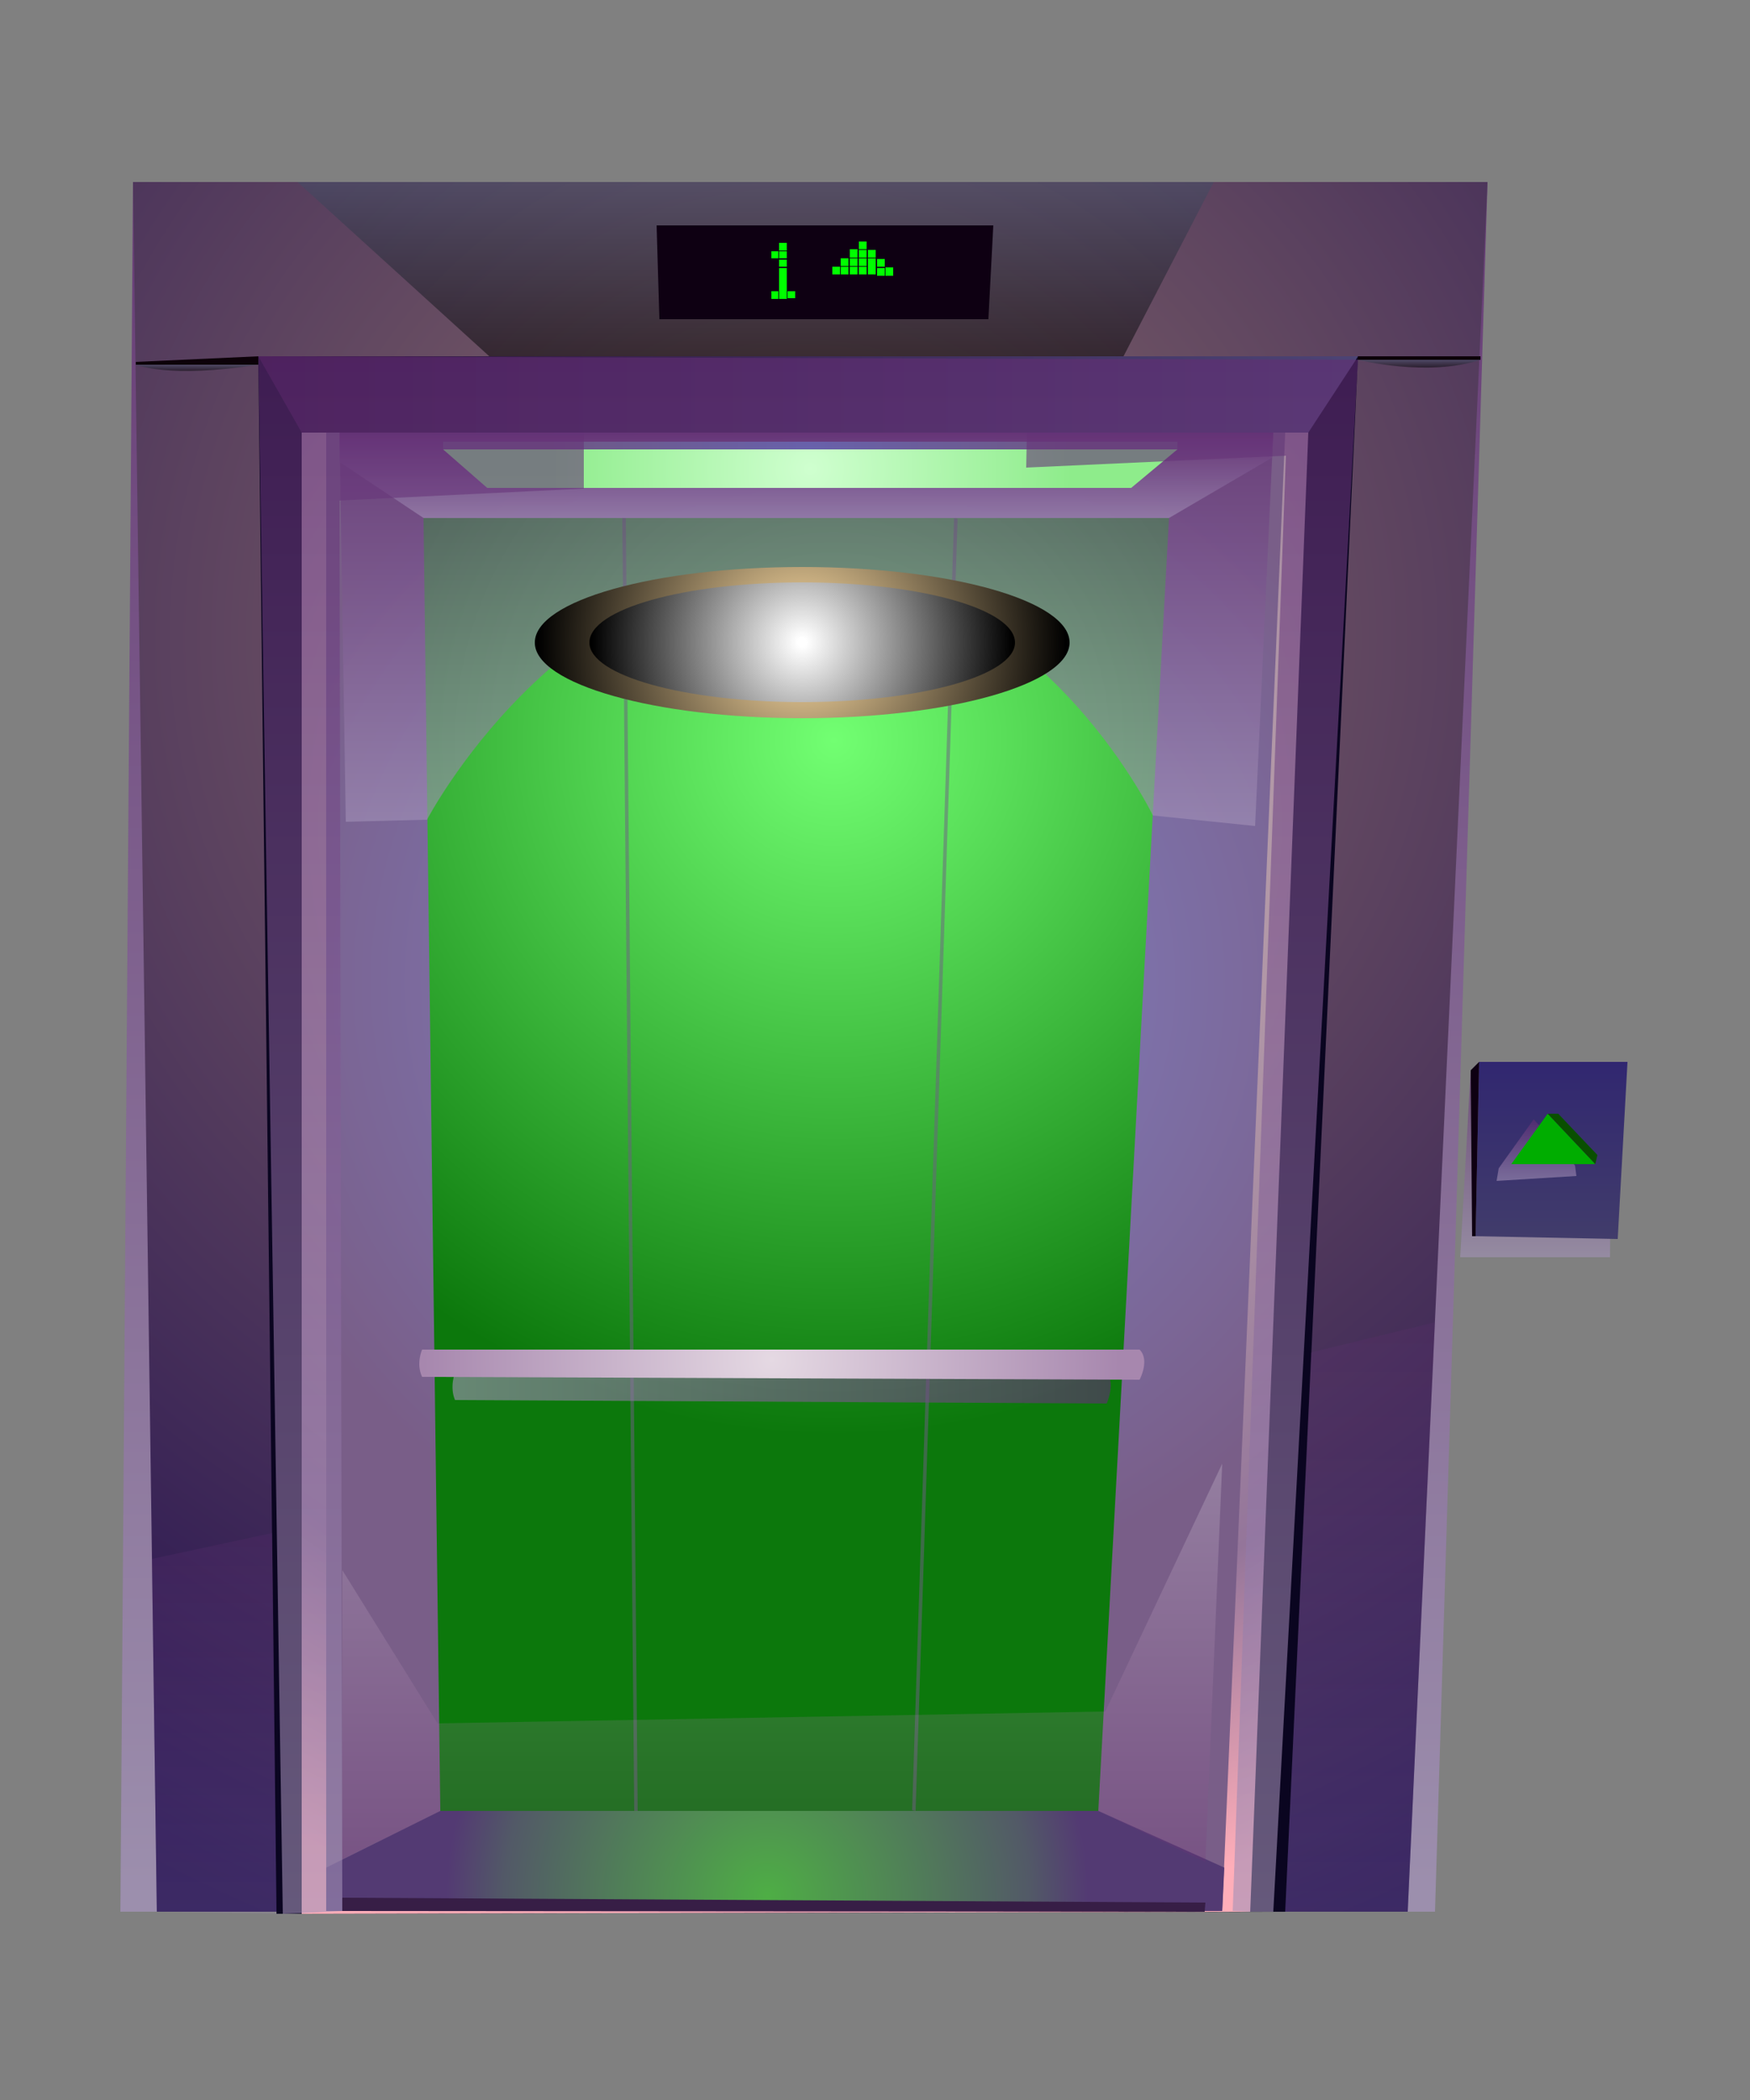 <svg version="1.2" xmlns="http://www.w3.org/2000/svg" viewBox="0 0 250 300" width="250" height="300"><rect x="0" y="0" width="250" height="300" fill="#808080" stroke="none"/><defs><clipPath clipPathUnits="userSpaceOnUse" id="cp1"><path d="m575 350h-900v-400h900z"/></clipPath><linearGradient id="P" gradientUnits="userSpaceOnUse"/><linearGradient id="g1" x2="1" href="#P" gradientTransform="matrix(0,-247.071,195.277,0,-41.368,273.068)"><stop stop-color="#a392b8"/><stop offset="1" stop-color="#612c73"/></linearGradient><radialGradient id="g2" cx="0" cy="0" r="1" href="#P" gradientTransform="matrix(195.688,0,0,195.688,114.826,91.91)"><stop stop-color="#896b6b"/><stop offset="1" stop-color="#231050"/></radialGradient><radialGradient id="g3" cx="0" cy="0" r="1" href="#P" gradientTransform="matrix(166.446,0,0,166.446,114.299,118.264)"><stop stop-color="#d8c5b8"/><stop offset=".72" stop-color="#94759a"/><stop offset=".96" stop-color="#ffaeb9"/></radialGradient><linearGradient id="g4" x2="1" href="#P" gradientTransform="matrix(157.047,0,0,10.896,36.947,50.929)"><stop stop-color="#541d5e"/><stop offset="1" stop-color="#8e83c9"/></linearGradient><linearGradient id="g5" x2="1" href="#P" gradientTransform="matrix(0,-84.137,21.384,0,28.996,273.072)"><stop stop-color="#a392b8"/><stop offset="1" stop-color="#612c73"/></linearGradient><linearGradient id="g6" x2="1" href="#P" gradientTransform="matrix(0,-54.373,17.791,0,-52.513,273.41)"><stop stop-color="#a392b8"/><stop offset="1" stop-color="#612c73"/></linearGradient><linearGradient id="g7" x2="1" href="#P" gradientTransform="matrix(0,-1.068,16.821,0,202.695,52.516)"><stop/><stop offset="1" stop-color="#434f67"/></linearGradient><linearGradient id="g8" x2="1" href="#P" gradientTransform="matrix(0,-0.89,17.522,0,28.134,53.008)"><stop/><stop offset="1" stop-color="#434f67"/></linearGradient><linearGradient id="g9" x2="1" href="#P" gradientTransform="matrix(0,-24.93,131.058,0,105.568,50.927)"><stop/><stop offset="1" stop-color="#434f67"/></linearGradient><radialGradient id="g10" cx="0" cy="0" r="1" href="#P" gradientTransform="matrix(89.032,0,0,89.032,118.797,140.092)"><stop stop-color="#8183c8"/><stop offset="1" stop-color="#795e88"/></radialGradient><radialGradient id="g11" cx="0" cy="0" r="1" href="#P" gradientTransform="matrix(45.673,0,0,45.673,109.618,270.894)"><stop stop-color="#4eae45"/><stop offset=".82" stop-color="#525967"/><stop offset="1" stop-color="#533a73"/></radialGradient><radialGradient id="g12" cx="0" cy="0" r="1" href="#P" gradientTransform="matrix(100.047,0,0,100.047,119.133,105.278)"><stop stop-color="#72ff72"/><stop offset="1" stop-color="#0c780c"/></radialGradient><radialGradient id="g13" cx="0" cy="0" r="1" href="#P" gradientTransform="matrix(32.501,0,0,32.501,114.45,91.154)"><stop offset=".02" stop-color="#ff864e"/><stop offset=".99"/></radialGradient><radialGradient id="g14" cx="0" cy="0" r="1" href="#P" gradientTransform="matrix(23.556,0,0,23.556,114.45,91.154)"><stop offset=".02" stop-color="#ff924e"/><stop offset=".99"/></radialGradient><radialGradient id="g15" cx="0" cy="0" r="1" href="#P" gradientTransform="matrix(20.3,0,0,20.3,112.767,91.154)"><stop offset=".02" stop-color="#ffdea4"/><stop offset=".99"/></radialGradient><radialGradient id="g16" cx="0" cy="0" r="1" href="#P" gradientTransform="matrix(16.143,0,0,16.143,112.767,91.154)"><stop offset=".02" stop-color="#fff"/><stop offset=".99"/></radialGradient><linearGradient id="g17" x2="1" href="#P" gradientTransform="matrix(0,-56.235,133.483,0,103.344,118.049)"><stop stop-color="#a392b8"/><stop offset="1" stop-color="#612c73"/></linearGradient><linearGradient id="g18" x2="1" href="#P" gradientTransform="matrix(0,-12.229,133.717,0,114.637,74.043)"><stop stop-color="#a392b8"/><stop offset="1" stop-color="#612c73"/></linearGradient><radialGradient id="g19" cx="0" cy="0" r="1" href="#P" gradientTransform="matrix(37.161,0,0,37.161,115.741,66.963)"><stop stop-color="#cfffcf"/><stop offset="1" stop-color="#8eec8b"/></radialGradient><radialGradient id="g20" cx="0" cy="0" r="1" href="#P" gradientTransform="matrix(37.113,0,0,37.113,115.741,63.694)"><stop stop-color="#6861ab"/><stop offset="1" stop-color="#6e5885"/></radialGradient><linearGradient id="g21" x2="1" href="#P" gradientTransform="matrix(0,-56.897,125.693,0,98.89,266.036)"><stop stop-color="#732c73"/><stop offset="1" stop-color="#fff"/></linearGradient><linearGradient id="g22" x2="1" href="#P" gradientTransform="matrix(0,-222.483,157.088,0,-42.15,273.412)"><stop stop-color="#a392b8"/><stop offset="1" stop-color="#612c73"/></linearGradient><linearGradient id="g23" x2="1" href="#P" gradientTransform="matrix(0,-26.668,21.574,0,202.928,179.599)"><stop stop-color="#a392b8"/><stop offset="1" stop-color="#612c73"/></linearGradient><linearGradient id="g24" x2="1" href="#P" gradientTransform="matrix(0,-25.283,21.685,0,206.942,176.995)"><stop stop-color="#413c6b"/><stop offset="1" stop-color="#312770"/></linearGradient><linearGradient id="g25" x2="1" href="#P" gradientTransform="matrix(0,-8.775,11.368,0,216.129,168.711)"><stop stop-color="#a392b8"/><stop offset="1" stop-color="#612c73"/></linearGradient><linearGradient id="g26" x2="1" href="#P" gradientTransform="matrix(94.062,0,0,4.401,64.633,196.142)"><stop stop-color="#a392b8"/><stop offset="1" stop-color="#612c73"/></linearGradient><radialGradient id="g27" cx="0" cy="0" r="1" href="#P" gradientTransform="matrix(49.808,0,0,49.808,110.205,194.19)"><stop stop-color="#e5d9e3"/><stop offset="1" stop-color="#a787ae"/></radialGradient><radialGradient id="g28" cx="0" cy="0" r="1" href="#P" gradientTransform="matrix(38.183,0,0,38.183,114.588,91.769)"><stop offset=".02" stop-color="#ffdea4"/><stop offset=".99"/></radialGradient><radialGradient id="g29" cx="0" cy="0" r="1" href="#P" gradientTransform="matrix(30.365,0,0,30.365,114.588,91.769)"><stop offset=".02" stop-color="#fff"/><stop offset=".99"/></radialGradient></defs><style>.a{opacity:.8;mix-blend-mode:multiply;fill:url(#g1)}.b{fill:url(#g2)}.c{fill:#0a0520}.d{fill:url(#g3)}.e{opacity:.5;mix-blend-mode:multiply;fill:url(#g4)}.f{fill:#0c0109}.g{opacity:.2;mix-blend-mode:multiply;fill:url(#g5)}.h{opacity:.2;mix-blend-mode:multiply;fill:url(#g6)}.i{opacity:.5;mix-blend-mode:screen;fill:url(#g7)}.j{opacity:.5;mix-blend-mode:screen;fill:url(#g8)}.k{opacity:.5;mix-blend-mode:screen;fill:url(#g9)}.l{fill:#0e0012}.m{fill:#0f0}.n{fill:url(#g10)}.o{fill:url(#g11)}.p{fill:url(#g12)}.q{opacity:.5;mix-blend-mode:multiply;fill:#6e5f85}.r{mix-blend-mode:screen;fill:url(#g13)}.s{mix-blend-mode:screen;fill:url(#g14)}.t{mix-blend-mode:screen;fill:url(#g15)}.u{mix-blend-mode:screen;fill:url(#g16)}.v{opacity:.6;mix-blend-mode:multiply;fill:url(#g17)}.w{opacity:.6;mix-blend-mode:multiply;fill:url(#g18)}.x{fill:url(#g19)}.y{fill:url(#g20)}.z{fill:#371e46}.A{opacity:.2;mix-blend-mode:multiply;fill:url(#g21)}.B{opacity:.6;mix-blend-mode:multiply;fill:url(#g22)}.C{opacity:.6;mix-blend-mode:multiply;fill:url(#g23)}.D{fill:url(#g24)}.E{opacity:.6;mix-blend-mode:multiply;fill:url(#g25)}.F{fill:#00ad00}.G{fill:#094f00}.H{opacity:.6;mix-blend-mode:multiply;fill:url(#g26)}.I{fill:url(#g27)}.J{mix-blend-mode:screen;fill:url(#g28)}.K{mix-blend-mode:screen;fill:url(#g29)}</style><g clip-path="url(#cp1)"><path class="a" d="m17.2 273.1l1.8-247.1h193.5l-7.5 247.1z"/><path class="b" d="m22.4 273.1l-3.4-247.1h193.5l-11.4 247.1z"/><path class="c" d="m39.5 273.4l-2.6-222.5h157.1l-10.4 222.2z"/><path class="d" d="m43.1 273.4v-211.6h143.8l-8.3 211.3z"/><path class="e" d="m194 50.9l-0.3 0.5-6.8 10.4h-143.8l-6.2-10.9z"/><path class="f" d="m36.9 50.9l-17.5 0.8v0.4h17.5z"/><path class="f" d="m194 50.9h17.5v0.5h-17.5z"/><path class="g" d="m205 188.9l-17.7 4.3-3.7 79.9h17.5z"/><path class="h" d="m38.9 219l-17.2 3.7 0.7 50.4 17.1 0.3z"/><path class="i" d="m194 51.4c0 0 9.9 2.5 17.5 0z"/><path class="j" d="m36.9 52.1h-17.5c0 0 4.7 2 17.5 0z"/><path class="k" d="m42.5 26l27.4 24.9h90.6l12.9-24.9z"/><path class="l" d="m93.8 32.2l0.4 13.4h47l0.7-13.4z"/><path class="m" d="m110.2 35.9h1v1h-1zm0 5.7h1v1.1h-1zm1.1-6.9h1.1v1.1h-1.1zm0 1.2h1.1v1h-1.1zm0 1.2h1.1v1h-1.1zm0 1.2h1.1v1.1h-1.1zm0 1.1h1.1v1.1h-1.1zm0 1.1h1.1v1.1h-1.1zm0 1.1h1.1v1.1h-1.1zm1.2 0h1.1v1h-1.1z"/><path class="m" d="m120 39.2h-1.1v-1.1h1.1zm1.2 0h-1.1v-1.1h1.1zm1.3 0h-1.1v-1.1h1.1zm1.3 0h-1.1v-1.1h1.1zm1.3 0h-1.1v-1.1h1.1zm-3.9-1.2h-1.1v-1.1h1.1zm1.3 0h-1.1v-1.1h1.1zm1.3 0h-1.1v-1.1h1.1zm-1.3-1.2h-1.1v-1.2h1.1zm1.3 0h-1.1v-1.1h1.1zm0-1.2h-1.1v-1.1h1.1zm1.3 1.2h-1.1v-1.1h1.1zm0 1.3h-1.1v-1.2h1.1zm1.3 0h-1.1v-1.1h1.1zm0 1.3h-1.1v-1.1h1.1zm1.2 0h-1.1v-1.2h1.1z"/><path class="n" d="m46.6 273v-211.2h137l-9 211.2z"/><path class="o" d="m46.6 266.8l16.3-8.1h94l18 8.1-0.3 6.2h-128z"/><path class="p" d="m62.9 258.7l-2.4-184.7h106.5l-10.1 184.7z"/><path class="q" d="m90.6 258.7l-1.7-184.7h0.5l1.7 184.7z"/><path class="r" d="m147 91.2c0 5-14.6 9.1-32.6 9.1-17.9 0-32.5-4.1-32.5-9.1 0-5.1 14.6-9.2 32.5-9.2 18 0 32.6 4.1 32.6 9.2z"/><path class="s" d="m138 91.2c0 3.6-10.5 6.6-23.6 6.6-13 0-23.5-3-23.5-6.6 0-3.7 10.5-6.7 23.5-6.7 13.1 0 23.6 3 23.6 6.7z"/><path class="t" d="m133.1 91.2c0 3.1-9.1 5.7-20.3 5.7-11.2 0-20.3-2.6-20.3-5.7 0-3.2 9.1-5.8 20.3-5.8 11.2 0 20.3 2.6 20.3 5.8z"/><path class="u" d="m128.9 91.2c0 2.5-7.2 4.5-16.1 4.5-8.9 0-16.2-2-16.2-4.5 0-2.6 7.3-4.6 16.2-4.6 8.9 0 16.1 2 16.1 4.6z"/><path class="q" d="m130.8 258.7l-0.5-0.1 6-184.6 0.5 0.1z"/><path class="v" d="m49.4 117.4l11.6-0.3c0 0 18.7-35.8 52.7-35.8 34.1 0 51 35.2 51 35.2l14.6 1.5 2.6-56.2h-133.4z"/><path class="w" d="m60.5 74l-12-8v-4.2h133.4l-0.2 3.6-14.7 8.6z"/><path class="x" d="m63.3 64.2h104.9l-6.6 5.5h-92z"/><path class="y" d="m168.2 64.2v-1.1h-104.9v1.1z"/><path class="z" d="m48.9 271.1l123.3 0.7-0.1 1.3-123.2-0.1z"/><path class="A" d="m174.6 209.1l-16.7 35.4-95.4 1.7-13.6-21.9v41.3l14-6.9h94l15.3 7.3z"/><path class="B" d="m194 51.4l-12.1 221.7h-3.3l-2.5-0.1 7.6-207.9-37.1 1.7 0.1-5h-63.3v8l-34.9 1.7 0.4 201.5-5.8 0.3-2.7 0.1-3.5-222.5 156.8 0.5z"/><path class="C" d="m210.1 152.9l-1.5 26.7h21.4l0.2-26.4z"/><path class="D" d="m210.8 176.6l0.5-24.9h21.2l-1.4 25.3z"/><path class="E" d="m225.2 168l-0.2-1.5-5.9-6.6-5 7-0.3 1.8z"/><path class="F" d="m227.9 166.3l-6.8-7.2-5.2 7.2z"/><path class="G" d="m221.1 159.1h1.5l5.6 5.9-0.3 1.3z"/><path class="l" d="m211.3 151.7l-1.2 1.2 0.2 23.7h0.5z"/></g><path class="H" d="m65 196.1c0 0-0.8 2 0 3.9l93.1 0.5c0 0 1.3-2.9 0-4.4z"/><path class="I" d="m60.3 192.8c0 0-0.9 2 0 3.9l102.5 0.4c0 0 1.5-2.8 0-4.3z"/><path class="J" d="m152.8 91.8c0 5.9-17.1 10.8-38.2 10.8-21.1 0-38.2-4.9-38.2-10.8 0-6 17.1-10.8 38.2-10.8 21.1 0 38.2 4.8 38.2 10.8z"/><path class="K" d="m145 91.8c0 4.7-13.6 8.5-30.4 8.5-16.8 0-30.4-3.8-30.4-8.5 0-4.8 13.6-8.6 30.4-8.6 16.8 0 30.4 3.8 30.4 8.6z"/></svg>